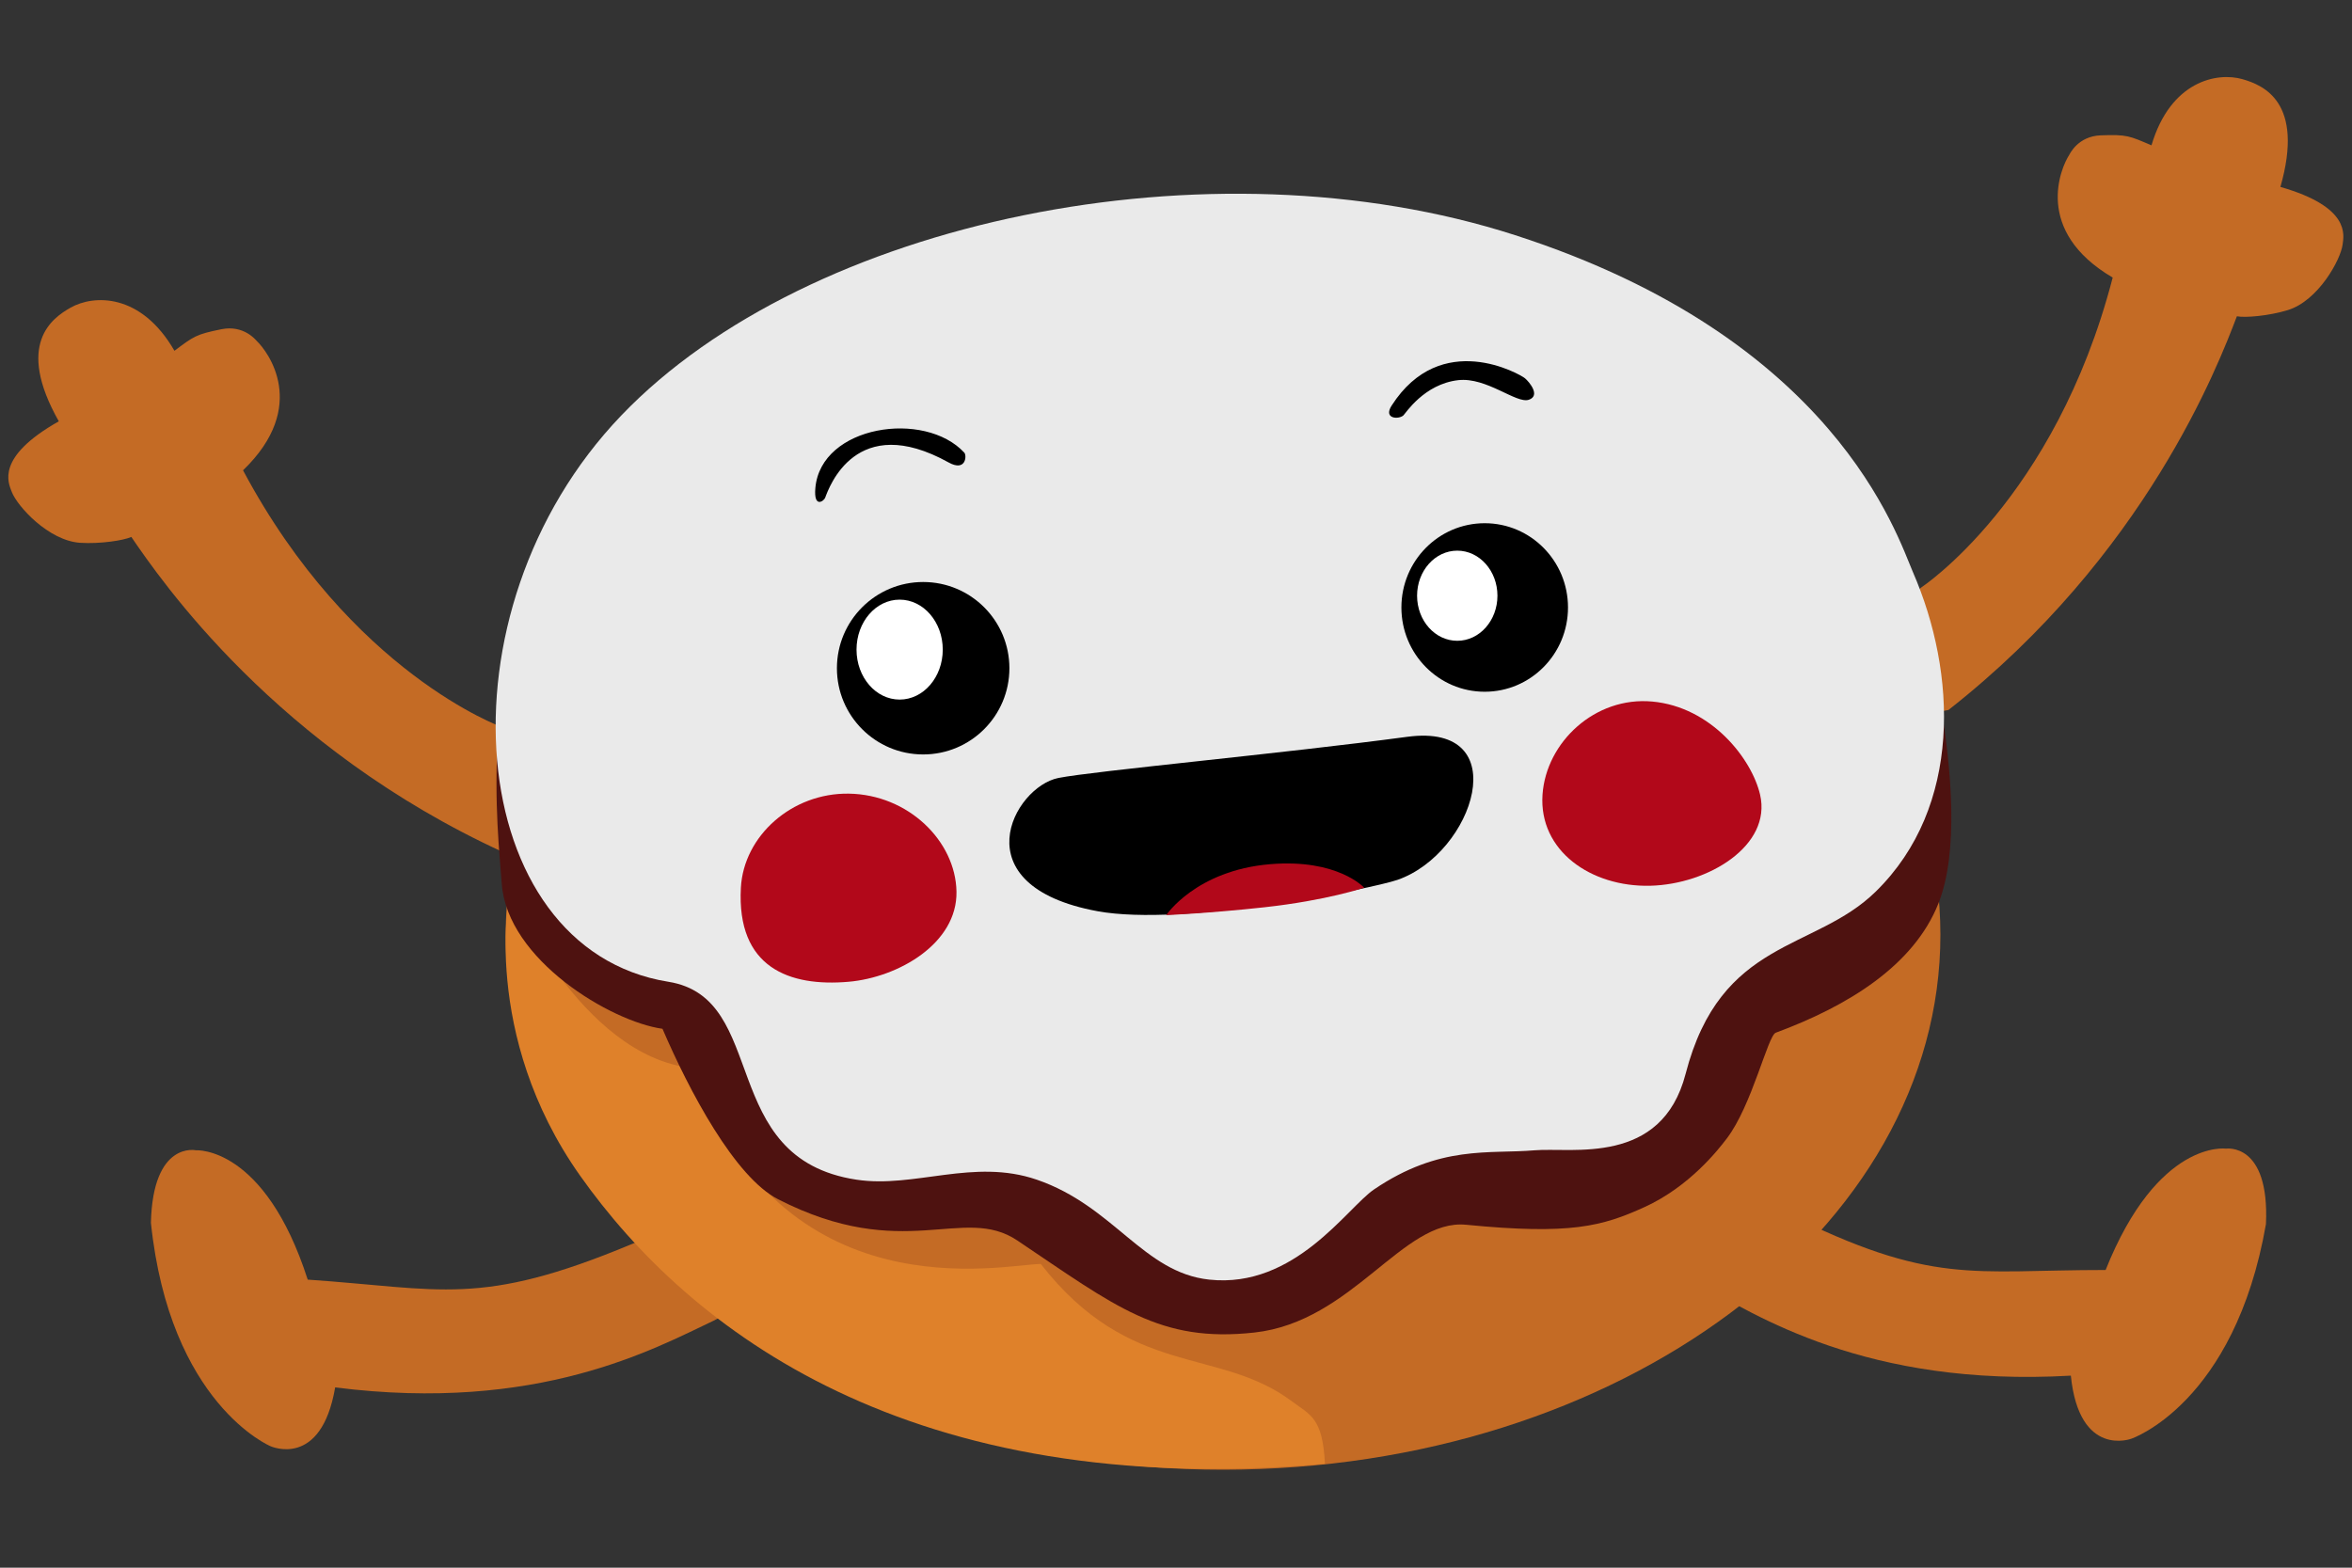 <?xml version="1.0" encoding="UTF-8"?>
<!-- Generated by Pixelmator Pro 3.2.3 -->
<svg width="1200" height="800" viewBox="0 0 1200 800" xmlns="http://www.w3.org/2000/svg" xmlns:xlink="http://www.w3.org/1999/xlink">
    <rect x="0" y="0" width="1200" height="800" fill="#333333" stroke="none"/>
    <path id="Left-leg" fill="#c46b25" fill-rule="evenodd" stroke="none" d="M 100 587 C 100 587 134.953 584.512 157 653 C 225.344 657.658 244.695 667.187 322 635 C 399.678 602.658 392.163 660.722 364 674 C 333.871 688.205 274.592 721.148 171 708 C 163.822 749.819 138 738 138 738 C 138 738 86.645 716.582 77 624 C 77.965 582.105 100 587 100 587 Z"/>
    <path id="Right-leg" fill="#c46b25" fill-rule="evenodd" stroke="none" d="M 1135.691 586.159 C 1135.691 586.159 1100.991 581.277 1074.294 648.089 C 1005.791 648.044 985.832 656.222 910.919 618.803 C 835.645 581.204 839.156 639.647 866.341 654.827 C 895.423 671.067 952.3 708.003 1056.551 701.998 C 1060.84 744.211 1087.413 734.193 1087.413 734.193 C 1087.413 734.193 1140.117 716.352 1156.096 624.651 C 1158.011 582.788 1135.691 586.159 1135.691 586.159 Z"/>
    <path id="Left-arm" fill="#c46b25" fill-rule="evenodd" stroke="none" d="M 256 371 C 256 371 179.195 343.51 124 240 C 157.951 207.257 136.495 179.216 131 174 C 130.552 173.574 124.415 165.702 113 168 C 99.799 170.658 98.859 171.679 89 179 C 71.868 149.308 47.693 150.382 36 157 C 26.484 162.385 7.78 175.642 30 215 C -2.448 233.316 4.265 246.44 6 251 C 8.776 258.298 24.778 275.99 41 277 C 51.012 277.623 63.037 275.816 67 274 C 82.034 295.968 140.745 381.746 257 435 C 359.017 430.649 256 371 256 371 Z"/>
    <path id="Right-arm" fill="#c46b25" fill-rule="evenodd" stroke="none" d="M 980.136 299.844 C 980.136 299.844 1048.401 255.182 1077.905 141.647 C 1037.247 117.735 1051.564 85.46 1055.69 79.105 C 1056.026 78.586 1060.155 69.498 1071.792 69.068 C 1085.249 68.571 1086.401 69.344 1097.696 74.161 C 1107.423 41.29 1131.181 36.691 1144.096 40.396 C 1154.605 43.411 1175.888 51.934 1163.471 95.392 C 1199.297 105.626 1195.834 119.955 1195.212 124.794 C 1194.217 132.538 1182.787 153.478 1167.249 158.247 C 1157.659 161.19 1145.545 162.241 1141.267 161.4 C 1131.777 186.27 1094.714 283.385 994.105 362.308 C 893.892 381.895 980.136 299.844 980.136 299.844 Z"/>
    <path id="Dough" fill="#c46b25" fill-rule="evenodd" stroke="none" d="M 990 477 C 990 326.226 826.136 204 624 204 C 421.864 204 258 326.226 258 477 C 258 627.774 421.864 750 624 750 C 826.136 750 990 627.774 990 477 Z"/>
    <path id="Dough-shadow-light" fill="#df812a" fill-rule="evenodd" stroke="none" d="M 260 455 C 260 455 244.969 527.87 296 600 C 351.677 678.696 463.796 765.783 676 747 C 674.797 723.453 668.688 722.214 659 715 C 621.415 687.012 576.858 703.719 531 645 C 511.452 645.273 399.056 671.419 353 545 C 295.949 538.84 260 455 260 455 Z"/>
    <path id="Dough-top" fill="#4e1210" fill-rule="evenodd" stroke="none" d="M 600 101 C 611.001 100.298 881.972 82.937 975 293 C 975 293 1009.714 408.763 989 461 C 976.407 492.756 942.833 513.385 906 527 C 901.922 528.508 893.912 564.079 881 581 C 876.709 586.623 862.073 605.494 839 616 C 817.427 625.823 801.207 630.22 748 625 C 715.726 621.834 690.261 674.459 640 680 C 591.589 685.336 569.299 666.744 519 633 C 491.436 614.508 461.242 644.826 397 612 C 374.948 600.732 351.695 556.859 338 525 C 311.709 521.342 258.841 489.829 256 451 C 251.763 393.088 216.553 132.736 600 101"/>
    <path id="Glaze" fill="#eaeaea" fill-rule="evenodd" stroke="none" d="M 617 653 C 660.669 657.654 687.348 616.273 701 607 C 734.742 584.08 759.759 589.007 783 587 C 801.758 585.38 847.786 595.202 860 548 C 877.94 478.666 925.692 485.658 957 455 C 1001.248 411.67 998.352 343.391 976 292 C 967.856 273.275 936.416 172.708 773 120 C 617.352 69.797 412.458 112.421 317 212 C 220.406 312.764 236.613 484.319 341 501 C 392.937 509.299 365.351 591.147 437 602 C 466.559 606.478 496.757 590.92 529 602 C 568.408 615.543 583.287 649.407 617 653 Z"/>
    <path id="Mouth" fill="#000000" fill-rule="evenodd" stroke="none" d="M 540 397 C 557.883 393.444 654.597 384.51 718 376 C 773.617 368.535 752.101 435.423 713 449 C 700.243 453.43 603.734 473.037 560 465 C 489.568 452.057 517.141 401.546 540 397 Z"/>
    <path id="Tongue" fill="#b2081a" fill-rule="evenodd" stroke="none" d="M 595 467 C 595 467 617.491 466.023 645 463 C 677.244 459.456 696 453 696 453 C 696 453 682.5 438.107 648 441 C 610.215 444.169 595 467 595 467 Z"/>
    <path id="Right-eye" fill="#000000" fill-rule="evenodd" stroke="none" d="M 800 310 C 800 286.252 780.972 267 757.5 267 C 734.028 267 715 286.252 715 310 C 715 333.748 734.028 353 757.5 353 C 780.972 353 800 333.748 800 310 Z"/>
    <path id="Right-eye-highlight" fill="#ffffff" fill-rule="evenodd" stroke="none" d="M 764 304 C 764 291.297 754.822 281 743.5 281 C 732.178 281 723 291.297 723 304 C 723 316.703 732.178 327 743.5 327 C 754.822 327 764 316.703 764 304 Z"/>
    <path id="Left-eye" fill="#000000" fill-rule="evenodd" stroke="none" d="M 515 341 C 515 316.699 495.301 297 471 297 C 446.699 297 427 316.699 427 341 C 427 365.301 446.699 385 471 385 C 495.301 385 515 365.301 515 341 Z"/>
    <path id="Lefy-eye-highlight" fill="#ffffff" fill-rule="evenodd" stroke="none" d="M 481 331.5 C 481 317.417 471.15 306 459 306 C 446.85 306 437 317.417 437 331.5 C 437 345.583 446.85 357 459 357 C 471.15 357 481 345.583 481 331.5 Z"/>
    <path id="Right-eyebrow" fill="#000000" fill-rule="evenodd" stroke="none" d="M 716 212 C 717.072 211.061 726.504 195.99 744 194 C 758.485 192.353 773.65 206.138 780 204 C 786.153 201.928 780.256 194.876 778 193 C 775.653 191.049 735.241 167.637 710 207 C 705.677 213.742 713.521 214.17 716 212 Z"/>
    <path id="Path" fill="#000000" fill-rule="evenodd" stroke="none" d="M 421 254 C 422.947 248.769 436.691 209.742 484 236 C 492.868 240.922 493.327 232.437 492 231 C 471.815 209.14 418.855 216.963 416 249 C 415.057 259.578 420.358 255.724 421 254 Z"/>
    <path id="Right-cheek" fill="#b2081a" fill-rule="evenodd" stroke="none" d="M 898 405.5 C 893.759 387.281 873.248 360.779 843 358 C 813.777 355.315 788.832 378.777 787 405.5 C 785.041 434.086 811.633 452.745 842 452 C 871.468 451.277 904.073 431.588 898 405.5 Z"/>
    <path id="Left-cheek" fill="#b2081a" fill-rule="evenodd" stroke="none" d="M 488 455 C 487.552 429.179 463.373 405.432 433 405 C 404.054 404.588 379.442 426.53 378 453 C 375.774 493.848 402.74 503.646 433 501 C 458.272 498.79 488.46 481.506 488 455 Z"/>
</svg>
